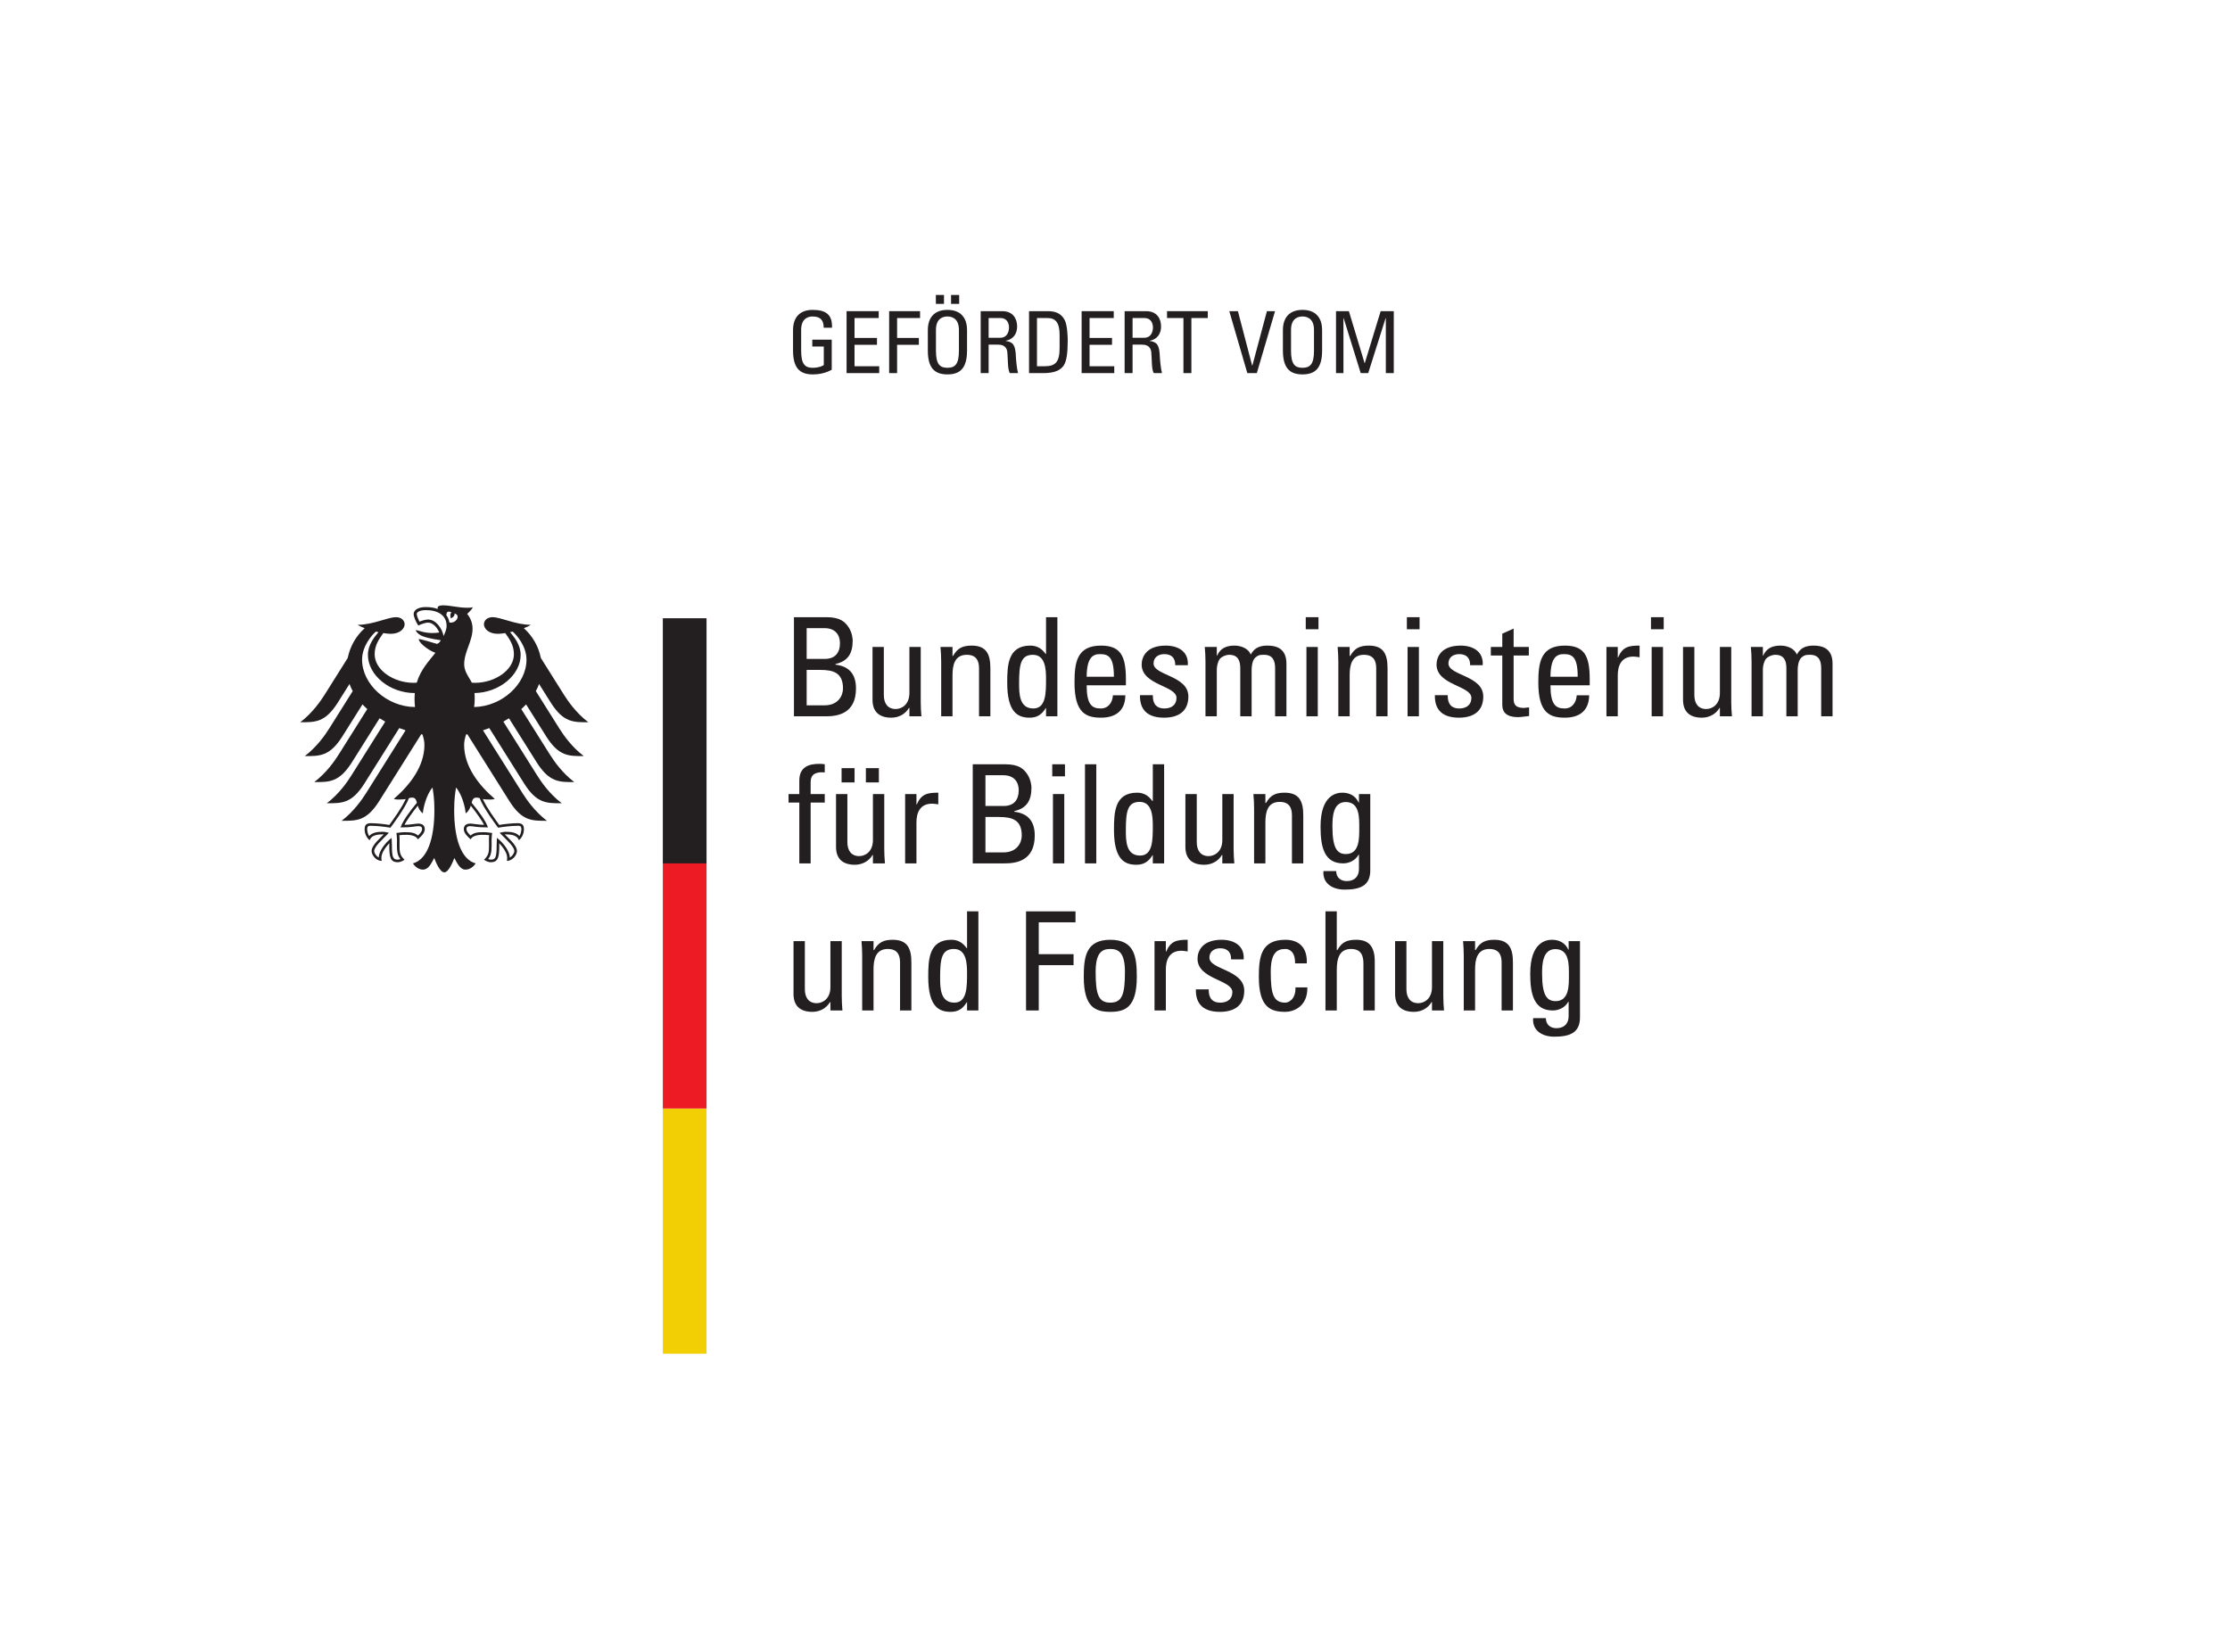 <?xml version="1.0" encoding="UTF-8"?>
<svg width="320px" height="237px" viewBox="0 0 320 237" version="1.1" xmlns="http://www.w3.org/2000/svg" xmlns:xlink="http://www.w3.org/1999/xlink">
    <title>BMBF-Logo</title>
    <g id="BMBF-Logo" stroke="none" stroke-width="1" fill="none" fill-rule="evenodd">
        <g id="Gefördert_vom_BMBF" transform="translate(43, 42)" fill-rule="nonzero">
            <g id="g10" transform="translate(110, 76.5) scale(-1, 1) rotate(-180) translate(-110, -76.5) ">
                <g id="g12" transform="translate(0, 0.722)">
                    <path d="M76.163,52.627 C76.163,50.973 75.071,50.324 74.2,50.324 C73.049,50.324 72.494,51.131 72.494,52.332 L72.494,59.228 L70.869,59.228 L70.869,51.643 C70.869,49.949 71.82,49.082 73.566,49.082 C74.615,49.082 75.568,49.575 76.104,50.48 L76.163,50.48 L76.163,49.279 L77.887,49.279 C77.827,49.97 77.788,50.659 77.788,51.347 L77.788,59.228 L76.163,59.228 L76.163,52.627" id="path14" fill="#231F20"></path>
                    <path d="M87.781,49.279 L87.781,56.174 C87.781,58.144 87.245,59.423 85.104,59.423 C83.815,59.423 83.061,59.07 82.428,57.946 L82.35,57.946 L82.35,59.228 L80.624,59.228 C80.683,58.537 80.721,57.85 80.721,57.158 L80.721,49.279 L82.35,49.279 L82.35,55.171 C82.35,56.53 82.607,58.104 84.391,58.104 C85.778,58.104 86.155,57.237 86.155,56.174 L86.155,49.279 L87.781,49.279 L87.781,49.279" id="path16" fill="#231F20"></path>
                    <path d="M95.77,54.658 C95.77,52.649 95.77,50.401 93.947,50.401 C91.905,50.401 91.905,52.57 91.905,54.067 C91.905,56.726 92.144,58.104 93.889,58.104 C95.691,58.104 95.77,55.977 95.77,54.658 L95.77,54.658 Z M95.77,58.225 L95.712,58.225 C95.156,59.01 94.463,59.423 93.512,59.423 C90.279,59.423 90.201,56.569 90.201,54.085 C90.201,49.712 91.825,49.082 93.432,49.082 C94.483,49.082 95.176,49.536 95.731,50.463 L95.77,50.463 L95.77,49.279 L97.396,49.279 L97.396,63.501 L95.77,63.501 L95.77,58.225" id="path18" fill="#231F20"></path>
                    <polyline id="path20" fill="#231F20" points="106.059 49.279 106.059 55.781 111.056 55.781 111.056 57.358 106.059 57.358 106.059 61.928 111.332 61.928 111.332 63.501 104.234 63.501 104.234 49.279 106.059 49.279 106.059 49.279"></polyline>
                    <path d="M116.325,50.401 C114.639,50.401 114.222,51.564 114.222,54.796 C114.222,57.516 115.073,58.104 116.325,58.104 C117.573,58.104 118.427,57.516 118.427,54.796 C118.427,51.564 118.01,50.401 116.325,50.401 Z M116.325,49.082 C118.447,49.082 120.13,49.712 120.13,54.106 C120.13,57.022 119.794,59.423 116.325,59.423 C112.855,59.423 112.518,57.022 112.518,54.106 C112.518,49.712 114.202,49.082 116.325,49.082 L116.325,49.082" id="path22" fill="#231F20"></path>
                    <path d="M124.296,59.228 L122.671,59.228 L122.671,49.279 L124.296,49.279 L124.296,55.149 C124.296,56.49 124.752,57.85 126.553,57.85 C126.851,57.85 127.131,57.788 127.428,57.749 L127.428,59.423 C125.841,59.423 125.011,59.248 124.336,57.73 L124.296,57.73 L124.296,59.228" id="path24" fill="#231F20"></path>
                    <path d="M135.546,52.117 C135.546,55.149 130.547,55.111 130.547,56.864 C130.547,57.73 131.224,58.203 132.095,58.203 C133.126,58.203 133.682,57.651 133.662,56.609 L135.466,56.609 C135.605,58.577 134.08,59.423 132.296,59.423 C129.478,59.423 128.842,57.749 128.842,56.706 C128.842,53.731 133.842,53.692 133.842,51.92 C133.842,50.894 133.088,50.401 132.113,50.401 C130.471,50.401 130.45,51.742 130.45,52.313 L128.607,52.313 C128.545,50.028 129.897,49.082 132.058,49.082 C134.039,49.082 135.546,49.929 135.546,52.117 L135.546,52.117" id="path26" fill="#231F20"></path>
                    <path d="M144.521,56.038 C144.622,58.265 143.449,59.423 141.448,59.423 C137.98,59.423 137.641,57.022 137.641,54.106 C137.641,49.712 139.328,49.082 141.448,49.082 C142.561,49.082 144.663,49.791 144.601,52.589 L142.896,52.589 C142.955,50.796 141.824,50.401 141.448,50.401 C139.764,50.401 139.349,51.564 139.349,54.796 C139.349,57.516 140.2,58.104 141.448,58.104 C142.063,58.104 142.876,57.67 142.838,56.038 L144.521,56.038 L144.521,56.038" id="path28" fill="#231F20"></path>
                    <path d="M154.274,49.279 L154.274,56.332 C154.274,58.577 153.323,59.423 151.619,59.423 C150.312,59.423 149.558,59.11 148.905,57.946 L148.826,57.946 L148.826,63.501 L147.201,63.501 L147.201,49.279 L148.826,49.279 L148.826,55.132 C148.826,56.805 149.241,58.104 150.866,58.104 C152.256,58.104 152.649,57.237 152.649,56.016 L152.649,49.279 L154.274,49.279 L154.274,49.279" id="path30" fill="#231F20"></path>
                    <path d="M162.486,52.627 C162.486,50.973 161.397,50.324 160.523,50.324 C159.37,50.324 158.818,51.131 158.818,52.332 L158.818,59.228 L157.193,59.228 L157.193,51.643 C157.193,49.949 158.143,49.082 159.889,49.082 C160.94,49.082 161.891,49.575 162.427,50.48 L162.486,50.48 L162.486,49.279 L164.212,49.279 C164.148,49.97 164.111,50.659 164.111,51.347 L164.111,59.228 L162.486,59.228 L162.486,52.627" id="path32" fill="#231F20"></path>
                    <path d="M174.103,49.279 L174.103,56.174 C174.103,58.144 173.567,59.423 171.427,59.423 C170.14,59.423 169.386,59.07 168.75,57.946 L168.671,57.946 L168.671,59.228 L166.948,59.228 C167.005,58.537 167.046,57.85 167.046,57.158 L167.046,49.279 L168.671,49.279 L168.671,55.171 C168.671,56.53 168.931,58.104 170.713,58.104 C172.101,58.104 172.478,57.237 172.478,56.174 L172.478,49.279 L174.103,49.279 L174.103,49.279" id="path34" fill="#231F20"></path>
                    <path d="M182.135,54.304 C182.135,52.923 182.193,50.619 180.232,50.619 C179.023,50.619 178.286,51.367 178.286,54.558 C178.286,55.878 178.348,58.084 180.191,58.084 C182.23,58.084 182.135,55.781 182.135,54.304 Z M182.096,58.007 L182.055,58.007 C181.598,58.97 180.768,59.423 179.717,59.423 C178.904,59.423 176.585,59.13 176.585,54.558 C176.585,51.604 177.118,49.279 179.835,49.279 C180.706,49.279 181.619,49.733 182.034,50.519 L182.096,50.519 L182.096,48.451 C182.096,47.428 181.48,46.737 180.35,46.737 C179.458,46.737 178.842,47.249 178.824,48.177 L176.999,48.177 C176.861,46.344 178.369,45.518 180.032,45.518 C182.23,45.518 183.721,46.049 183.721,48.275 L183.721,59.228 L182.096,59.228 L182.096,58.007" id="path36" fill="#231F20"></path>
                    <path d="M70.155,80.334 L70.155,79.113 L71.7,79.113 L71.7,70.386 L73.327,70.386 L73.327,79.113 L75.35,79.113 L75.35,80.334 L73.327,80.334 L73.327,82.027 C73.327,82.835 73.623,83.565 75.35,83.448 L75.35,84.607 C75.111,84.649 74.911,84.668 74.574,84.668 C73.127,84.668 71.7,84.274 71.7,82.263 L71.7,80.334 L70.155,80.334 L70.155,80.334" id="path38" fill="#231F20"></path>
                    <path d="M79.627,84.056 L77.763,84.056 L77.763,82.009 L79.627,82.009 L79.627,84.056 Z M83.116,84.056 L81.252,84.056 L81.252,82.009 L83.116,82.009 L83.116,84.056 Z M82.263,73.733 C82.263,72.079 81.173,71.43 80.299,71.43 C79.152,71.43 78.596,72.239 78.596,73.438 L78.596,80.334 L76.969,80.334 L76.969,72.749 C76.969,71.055 77.922,70.188 79.666,70.188 C80.716,70.188 81.668,70.681 82.204,71.586 L82.263,71.586 L82.263,70.386 L83.988,70.386 C83.93,71.076 83.89,71.765 83.89,72.454 L83.89,80.334 L82.263,80.334 L82.263,73.733" id="path40" fill="#231F20"></path>
                    <path d="M88.509,80.334 L86.884,80.334 L86.884,70.386 L88.509,70.386 L88.509,76.255 C88.509,77.596 88.965,78.956 90.77,78.956 C91.068,78.956 91.342,78.895 91.642,78.855 L91.642,80.53 C90.055,80.53 89.221,80.354 88.548,78.836 L88.509,78.836 L88.509,80.334" id="path42" fill="#231F20"></path>
                    <path d="M98.409,77.043 L100.352,77.043 C102.216,77.043 103.621,76.651 103.621,74.384 C103.621,73.342 102.93,71.961 100.986,71.961 L98.409,71.961 L98.409,77.043 Z M98.409,83.034 L100.986,83.034 C102.513,83.034 103.186,82.067 103.186,80.887 C103.186,79.506 102.494,78.639 101.066,78.622 L98.409,78.622 L98.409,83.034 Z M101.185,70.386 C102.81,70.386 105.485,70.739 105.485,74.384 C105.485,76.334 104.594,77.557 102.553,77.794 L102.553,77.89 C104.397,78.304 105.011,79.488 105.011,81.262 C105.011,81.535 104.931,82.381 104.435,83.153 C103.901,83.94 103.227,84.607 101.243,84.607 L96.586,84.607 L96.586,70.386 L101.185,70.386 L101.185,70.386" id="path44" fill="#231F20"></path>
                    <path d="M109.72,80.334 L108.095,80.334 L108.095,70.386 L109.72,70.386 L109.72,80.334 Z M107.996,82.876 L109.82,82.876 L109.82,84.607 L107.996,84.607 L107.996,82.876" id="path46" fill="#231F20"></path>
                    <polyline id="path48" fill="#231F20" points="114.318 84.607 112.693 84.607 112.693 70.386 114.318 70.386 114.318 84.607"></polyline>
                    <path d="M122.425,75.764 C122.425,73.755 122.425,71.507 120.6,71.507 C118.557,71.507 118.557,73.676 118.557,75.173 C118.557,77.832 118.796,79.211 120.541,79.211 C122.345,79.211 122.425,77.083 122.425,75.764 L122.425,75.764 Z M122.425,79.331 L122.363,79.331 C121.81,80.116 121.116,80.53 120.164,80.53 C116.933,80.53 116.853,77.675 116.853,75.191 C116.853,70.818 118.479,70.188 120.085,70.188 C121.136,70.188 121.828,70.642 122.387,71.569 L122.425,71.569 L122.425,70.386 L124.05,70.386 L124.05,84.607 L122.425,84.607 L122.425,79.331" id="path50" fill="#231F20"></path>
                    <path d="M132.4,73.733 C132.4,72.079 131.306,71.43 130.436,71.43 C129.285,71.43 128.732,72.239 128.732,73.438 L128.732,80.334 L127.102,80.334 L127.102,72.749 C127.102,71.055 128.054,70.188 129.8,70.188 C130.851,70.188 131.805,70.681 132.338,71.586 L132.4,71.586 L132.4,70.386 L134.122,70.386 C134.063,71.076 134.021,71.765 134.021,72.454 L134.021,80.334 L132.4,80.334 L132.4,73.733" id="path52" fill="#231F20"></path>
                    <path d="M144.016,70.386 L144.016,77.28 C144.016,79.25 143.481,80.53 141.34,80.53 C140.051,80.53 139.297,80.176 138.665,79.053 L138.582,79.053 L138.582,80.334 L136.86,80.334 C136.919,79.643 136.96,78.956 136.96,78.265 L136.96,70.386 L138.582,70.386 L138.582,76.277 C138.582,77.636 138.841,79.211 140.625,79.211 C142.015,79.211 142.392,78.344 142.392,77.28 L142.392,70.386 L144.016,70.386 L144.016,70.386" id="path54" fill="#231F20"></path>
                    <path d="M152.049,75.41 C152.049,74.029 152.105,71.725 150.142,71.725 C148.933,71.725 148.2,72.473 148.2,75.664 C148.2,76.985 148.259,79.19 150.105,79.19 C152.144,79.19 152.049,76.887 152.049,75.41 L152.049,75.41 Z M152.006,79.113 L151.969,79.113 C151.512,80.076 150.679,80.53 149.627,80.53 C148.815,80.53 146.495,80.236 146.495,75.664 C146.495,72.71 147.031,70.386 149.746,70.386 C150.617,70.386 151.53,70.839 151.948,71.625 L152.006,71.625 L152.006,69.56 C152.006,68.534 151.39,67.843 150.264,67.843 C149.369,67.843 148.753,68.357 148.736,69.283 L146.91,69.283 C146.772,67.452 148.279,66.624 149.946,66.624 C152.144,66.624 153.631,67.155 153.631,69.381 L153.631,80.334 L152.006,80.334 L152.006,79.113" id="path56" fill="#231F20"></path>
                    <path d="M72.754,98.149 L74.698,98.149 C76.561,98.149 77.968,97.758 77.968,95.49 C77.968,94.448 77.274,93.067 75.333,93.067 L72.754,93.067 L72.754,98.149 Z M72.754,104.14 L75.333,104.14 C76.858,104.14 77.533,103.174 77.533,101.993 C77.533,100.612 76.838,99.745 75.409,99.728 L72.754,99.728 L72.754,104.14 Z M75.528,91.492 C77.157,91.492 79.832,91.845 79.832,95.49 C79.832,97.44 78.941,98.663 76.897,98.9 L76.897,98.996 C78.742,99.41 79.358,100.594 79.358,102.368 C79.358,102.641 79.278,103.488 78.782,104.259 C78.248,105.046 77.574,105.714 75.59,105.714 L70.93,105.714 L70.93,91.492 L75.528,91.492 L75.528,91.492" id="path58" fill="#231F20"></path>
                    <path d="M87.498,94.84 C87.498,93.185 86.405,92.536 85.533,92.536 C84.385,92.536 83.828,93.345 83.828,94.544 L83.828,101.44 L82.204,101.44 L82.204,93.855 C82.204,92.161 83.154,91.294 84.899,91.294 C85.949,91.294 86.902,91.787 87.435,92.693 L87.498,92.693 L87.498,91.492 L89.219,91.492 C89.162,92.182 89.122,92.871 89.122,93.56 L89.122,101.44 L87.498,101.44 L87.498,94.84" id="path60" fill="#231F20"></path>
                    <path d="M99.116,91.492 L99.116,98.386 C99.116,100.357 98.58,101.636 96.438,101.636 C95.15,101.636 94.396,101.282 93.762,100.159 L93.682,100.159 L93.682,101.44 L91.958,101.44 C92.018,100.75 92.058,100.063 92.058,99.371 L92.058,91.492 L93.682,91.492 L93.682,97.383 C93.682,98.742 93.94,100.317 95.726,100.317 C97.112,100.317 97.489,99.45 97.489,98.386 L97.489,91.492 L99.116,91.492 L99.116,91.492" id="path62" fill="#231F20"></path>
                    <path d="M107.104,96.87 C107.104,94.862 107.104,92.614 105.281,92.614 C103.24,92.614 103.24,94.783 103.24,96.279 C103.24,98.938 103.477,100.317 105.223,100.317 C107.025,100.317 107.104,98.189 107.104,96.87 L107.104,96.87 Z M107.104,100.437 L107.047,100.437 C106.492,101.222 105.797,101.636 104.846,101.636 C101.613,101.636 101.534,98.781 101.534,96.298 C101.534,91.925 103.16,91.294 104.766,91.294 C105.817,91.294 106.511,91.748 107.065,92.675 L107.104,92.675 L107.104,91.492 L108.731,91.492 L108.731,105.714 L107.104,105.714 L107.104,100.437" id="path64" fill="#231F20"></path>
                    <path d="M112.935,97.165 C112.954,99.922 113.807,100.415 114.838,100.415 C116.026,100.415 116.842,100.063 116.842,97.165 L112.935,97.165 Z M118.565,95.944 L118.565,96.791 C118.565,100.08 117.85,101.636 114.998,101.636 C111.528,101.636 111.19,99.235 111.19,96.318 C111.19,91.925 112.875,91.294 114.998,91.294 C117.099,91.294 118.467,92.299 118.486,94.504 L116.702,94.504 C116.643,93.503 116.066,92.614 114.958,92.614 C113.688,92.614 112.935,93.167 112.935,95.944 L118.565,95.944 L118.565,95.944" id="path66" fill="#231F20"></path>
                    <path d="M127.528,94.329 C127.528,97.361 122.532,97.323 122.532,99.077 C122.532,99.942 123.207,100.415 124.078,100.415 C125.108,100.415 125.664,99.863 125.644,98.821 L127.449,98.821 C127.587,100.789 126.059,101.636 124.275,101.636 C121.46,101.636 120.826,99.962 120.826,98.919 C120.826,95.944 125.824,95.905 125.824,94.132 C125.824,93.106 125.07,92.614 124.099,92.614 C122.453,92.614 122.432,93.955 122.432,94.525 L120.588,94.525 C120.529,92.241 121.876,91.294 124.04,91.294 C126.021,91.294 127.528,92.143 127.528,94.329 L127.528,94.329" id="path68" fill="#231F20"></path>
                    <path d="M136.604,91.492 L136.604,98.189 C136.604,98.563 136.68,99.549 137.161,99.942 C137.593,100.296 137.773,100.317 138.387,100.317 C139.698,100.317 139.975,99.391 139.975,98.386 L139.975,91.492 L141.6,91.492 L141.6,99.056 C141.6,101.401 139.913,101.636 138.865,101.636 C137.952,101.636 137.04,101.422 136.486,100.357 C136.106,101.262 135.055,101.636 134.146,101.636 C132.977,101.636 132.123,101.262 131.65,100.199 L131.608,100.199 L131.608,101.44 L129.883,101.44 C129.941,100.75 129.983,100.063 129.983,99.371 L129.983,91.492 L131.608,91.492 L131.608,98.189 C131.608,98.563 131.688,99.156 131.985,99.649 C132.223,100.023 132.898,100.317 133.392,100.317 C134.702,100.317 134.975,99.391 134.975,98.386 L134.975,91.492 L136.604,91.492 L136.604,91.492" id="path70" fill="#231F20"></path>
                    <path d="M146.098,101.44 L144.472,101.44 L144.472,91.492 L146.098,91.492 L146.098,101.44 Z M144.373,103.982 L146.198,103.982 L146.198,105.714 L144.373,105.714 L144.373,103.982" id="path72" fill="#231F20"></path>
                    <path d="M156.108,91.492 L156.108,98.386 C156.108,100.357 155.575,101.636 153.431,101.636 C152.141,101.636 151.39,101.282 150.755,100.159 L150.675,100.159 L150.675,101.44 L148.95,101.44 C149.008,100.75 149.047,100.063 149.047,99.371 L149.047,91.492 L150.675,91.492 L150.675,97.383 C150.675,98.742 150.935,100.317 152.718,100.317 C154.106,100.317 154.483,99.45 154.483,98.386 L154.483,91.492 L156.108,91.492 L156.108,91.492" id="path74" fill="#231F20"></path>
                    <path d="M160.608,101.44 L158.983,101.44 L158.983,91.492 L160.608,91.492 L160.608,101.44 Z M158.883,103.982 L160.705,103.982 L160.705,105.714 L158.883,105.714 L158.883,103.982" id="path76" fill="#231F20"></path>
                    <path d="M169.846,94.329 C169.846,97.361 164.847,97.323 164.847,99.077 C164.847,99.942 165.522,100.415 166.392,100.415 C167.426,100.415 167.982,99.863 167.959,98.821 L169.766,98.821 C169.904,100.789 168.377,101.636 166.593,101.636 C163.778,101.636 163.142,99.962 163.142,98.919 C163.142,95.944 168.141,95.905 168.141,94.132 C168.141,93.106 167.386,92.614 166.417,92.614 C164.767,92.614 164.75,93.955 164.75,94.525 L162.903,94.525 C162.849,92.241 164.194,91.294 166.359,91.294 C168.336,91.294 169.846,92.143 169.846,94.329 L169.846,94.329" id="path78" fill="#231F20"></path>
                    <path d="M170.931,101.44 L170.931,100.219 L172.574,100.219 L172.574,93.146 C172.574,92.003 173.27,91.373 174.815,91.373 C175.351,91.373 175.886,91.492 176.422,91.533 L176.422,92.772 C176.066,92.732 175.806,92.693 175.689,92.693 C174.202,92.693 174.202,93.503 174.202,94.132 L174.202,100.219 L176.382,100.219 L176.382,101.44 L174.202,101.44 L174.202,104.078 L172.574,103.352 L172.574,101.44 L170.931,101.44 L170.931,101.44" id="path80" fill="#231F20"></path>
                    <path d="M179.488,97.165 C179.509,99.922 180.361,100.415 181.395,100.415 C182.584,100.415 183.397,100.063 183.397,97.165 L179.488,97.165 Z M185.121,95.944 L185.121,96.791 C185.121,100.08 184.409,101.636 181.552,101.636 C178.083,101.636 177.746,99.235 177.746,96.318 C177.746,91.925 179.43,91.294 181.552,91.294 C183.652,91.294 185.02,92.299 185.041,94.504 L183.257,94.504 C183.195,93.503 182.625,92.614 181.515,92.614 C180.242,92.614 179.488,93.167 179.488,95.944 L185.121,95.944 L185.121,95.944" id="path82" fill="#231F20"></path>
                    <path d="M189.146,101.44 L187.521,101.44 L187.521,91.492 L189.146,91.492 L189.146,97.361 C189.146,98.702 189.601,100.063 191.407,100.063 C191.704,100.063 191.98,100.001 192.278,99.962 L192.278,101.636 C190.692,101.636 189.861,101.461 189.187,99.942 L189.146,99.942 L189.146,101.44" id="path84" fill="#231F20"></path>
                    <path d="M195.639,101.44 L194.011,101.44 L194.011,91.492 L195.639,91.492 L195.639,101.44 Z M193.913,103.982 L195.738,103.982 L195.738,105.714 L193.913,105.714 L193.913,103.982" id="path86" fill="#231F20"></path>
                    <path d="M203.801,94.84 C203.801,93.185 202.716,92.536 201.84,92.536 C200.69,92.536 200.137,93.345 200.137,94.544 L200.137,101.44 L198.512,101.44 L198.512,93.855 C198.512,92.161 199.463,91.294 201.208,91.294 C202.26,91.294 203.21,91.787 203.747,92.693 L203.801,92.693 L203.801,91.492 L205.529,91.492 C205.467,92.182 205.43,92.871 205.43,93.56 L205.43,101.44 L203.801,101.44 L203.801,94.84" id="path88" fill="#231F20"></path>
                    <path d="M214.966,91.492 L214.966,98.189 C214.966,98.563 215.044,99.549 215.522,99.942 C215.957,100.296 216.134,100.317 216.749,100.317 C218.06,100.317 218.336,99.391 218.336,98.386 L218.336,91.492 L219.965,91.492 L219.965,99.056 C219.965,101.401 218.278,101.636 217.226,101.636 C216.313,101.636 215.405,101.422 214.847,100.357 C214.47,101.262 213.419,101.636 212.507,101.636 C211.339,101.636 210.484,101.262 210.011,100.199 L209.969,100.199 L209.969,101.44 L208.245,101.44 C208.307,100.75 208.344,100.063 208.344,99.371 L208.344,91.492 L209.969,91.492 L209.969,98.189 C209.969,98.563 210.048,99.156 210.346,99.649 C210.585,100.023 211.259,100.317 211.757,100.317 C213.059,100.317 213.341,99.391 213.341,98.386 L213.341,91.492 L214.966,91.492 L214.966,91.492" id="path90" fill="#231F20"></path>
                    <polyline id="path92" fill="#F2CF04" points="52.114 35.207 58.386 35.207 58.386 0.028 52.114 0.028 52.114 35.207"></polyline>
                    <polyline id="path94" fill="#ED1C24" points="52.114 70.508 58.386 70.508 58.386 35.207 52.114 35.207 52.114 70.508"></polyline>
                    <polyline id="path96" fill="#231F20" points="52.114 105.561 58.386 105.561 58.386 70.386 52.114 70.386 52.114 105.561"></polyline>
                    <path d="M32.55,99.613 C32.55,101.617 31.083,103.202 30.567,103.651 L30.195,103.566 C30.744,102.9 31.712,101.786 31.712,100.309 C31.712,97.402 28.621,94.875 25.092,94.829 C25.119,94.53 25.118,94.266 25.118,94.041 C25.118,93.625 25.091,93.218 25.04,92.823 C29.045,92.895 32.55,96.129 32.55,99.613 L32.55,99.613 Z M27.029,75.547 C25.32,75.547 24.95,75.726 24.499,75.726 C24.209,75.726 23.934,75.698 23.934,75.291 C23.934,75.008 24.254,74.596 24.543,74.379 C24.945,74.776 25.497,74.862 26.388,74.862 C26.805,74.862 27.373,74.781 27.623,74.748 C27.588,74.503 27.539,74.187 27.539,73.742 C27.539,73.508 27.547,73.235 27.547,72.947 C27.547,71.945 27.4,71.413 27.048,71.011 C27.124,70.965 27.326,70.923 27.447,70.923 C28.101,70.923 28.269,71.255 28.269,72.943 C28.269,73.453 28.31,73.926 28.31,74.047 C29.225,73.354 30.157,72.117 30.157,71.222 C30.456,71.375 30.807,71.823 30.807,72.16 C30.807,72.769 29.782,73.676 28.695,74.771 C28.846,74.807 29.25,74.922 29.582,74.922 C30.436,74.922 31.127,74.781 31.528,74.311 C31.687,74.482 31.819,74.999 31.819,75.291 C31.819,75.799 31.525,75.782 31.312,75.782 C30.403,75.782 29.279,75.641 28.475,75.509 C28.182,75.898 26.319,78.402 25.835,79.738 C25.697,79.786 25.589,79.826 25.36,79.826 C24.912,79.826 24.795,79.515 24.679,79.089 C25.706,77.85 26.694,76.504 27.029,75.547 L27.029,75.547 Z M16.826,79.089 C16.71,79.515 16.596,79.826 16.147,79.826 C15.916,79.826 15.809,79.786 15.673,79.738 C15.186,78.402 13.325,75.898 13.03,75.509 C12.229,75.641 11.102,75.782 10.194,75.782 C9.98,75.782 9.688,75.799 9.688,75.291 C9.688,74.999 9.818,74.482 9.979,74.311 C10.379,74.781 11.071,74.922 11.924,74.922 C12.258,74.922 12.659,74.807 12.81,74.771 C11.723,73.676 10.698,72.769 10.698,72.16 C10.698,71.823 11.051,71.375 11.349,71.222 C11.349,72.117 12.282,73.354 13.195,74.047 C13.195,73.926 13.238,73.453 13.238,72.943 C13.238,71.255 13.406,70.923 14.06,70.923 C14.179,70.923 14.381,70.965 14.459,71.011 C14.107,71.413 13.959,71.945 13.959,72.947 C13.959,73.235 13.97,73.508 13.97,73.742 C13.97,74.187 13.917,74.503 13.883,74.748 C14.132,74.781 14.702,74.862 15.119,74.862 C16.008,74.862 16.561,74.776 16.964,74.379 C17.253,74.596 17.572,75.008 17.572,75.291 C17.572,75.698 17.298,75.726 17.007,75.726 C16.555,75.726 16.187,75.547 14.477,75.547 C14.813,76.504 15.799,77.85 16.826,79.089 Z M9.795,100.309 C9.795,101.786 10.763,102.9 11.31,103.566 L10.941,103.651 C10.422,103.202 8.957,101.617 8.957,99.613 C8.957,96.105 12.511,92.849 16.553,92.821 C16.51,93.202 16.485,93.606 16.485,94.041 C16.485,94.311 16.496,94.576 16.519,94.826 C12.948,94.826 9.795,97.375 9.795,100.309 L9.795,100.309 Z M20.653,103.01 C20.838,103.431 21.084,103.931 21.084,104.48 C21.084,106.002 19.815,106.727 18.115,106.727 C17.243,106.727 16.801,106.447 16.801,106.166 C16.801,105.884 17.09,105.266 17.201,105.075 C17.514,105.214 18.083,105.379 18.411,105.379 C19.578,105.379 20.449,104.078 20.653,103.01 Z M21.488,104.956 C22.482,104.764 23.159,106.025 22.215,106.249 C22.346,105.834 21.71,105.54 21.71,105.54 C21.71,105.54 21.468,106.097 21.782,106.414 C21.204,106.696 21.057,106.355 21.046,106.001 C21.274,105.698 21.422,105.346 21.488,104.956 Z M24.704,96.315 C24.863,96.304 25.015,96.296 25.174,96.296 C27.97,96.296 30.744,98.093 30.744,100.396 C30.744,101.624 30.188,102.483 29.502,103.435 C29.099,103.367 28.731,103.329 28.442,103.329 C27.176,103.329 26.488,104.005 26.438,104.668 C26.438,105.263 26.927,105.716 27.685,105.716 C28.861,105.716 31.006,104.621 33.166,104.621 C32.953,104.462 32.6,104.293 32.174,104.135 C33.44,103.002 34.287,101.483 34.61,99.86 L37.921,94.594 C38.476,93.714 39.653,91.986 41.424,90.636 C39.283,90.636 37.86,90.587 36.051,93.433 L34.354,96.131 C34.229,95.782 34.072,95.442 33.891,95.109 L37.266,89.74 C37.829,88.852 38.991,87.136 40.771,85.781 C38.629,85.781 37.21,85.729 35.398,88.577 L32.492,93.199 C32.275,92.971 32.046,92.746 31.803,92.529 L35.905,86.009 C36.469,85.116 37.627,83.41 39.409,82.052 C37.266,82.052 35.847,82.002 34.034,84.85 L30.038,91.205 C29.773,91.038 29.505,90.88 29.229,90.728 L34.105,82.971 C34.668,82.081 35.825,80.372 37.609,79.013 C35.468,79.013 34.045,78.963 32.237,81.811 L27.214,89.8 C26.916,89.685 26.613,89.578 26.306,89.481 L31.985,80.451 C32.537,79.577 33.724,77.842 35.486,76.495 C33.345,76.495 31.923,76.445 30.114,79.293 L24.064,88.915 L23.879,88.883 C23.715,88.362 23.601,87.876 23.601,87.392 C23.601,84.369 25.597,81.7 27.995,79.639 C27.84,79.573 27.573,79.547 27.326,79.547 C26.833,79.547 26.512,79.577 26.287,79.615 C26.844,78.359 28.036,76.741 28.639,75.902 C29.424,76.042 30.565,76.153 31.312,76.153 C32.093,76.153 32.18,75.698 32.18,75.291 C32.18,74.587 31.848,74.02 31.463,73.707 C31.319,74.072 31.027,74.552 29.582,74.552 L29.436,74.548 C29.86,74.078 31.181,73.017 31.181,72.16 C31.181,71.595 30.556,70.746 29.731,70.746 C29.782,70.928 29.773,71.097 29.773,71.222 C29.773,71.914 29.157,72.725 28.635,73.29 C28.648,73.122 28.642,73.141 28.642,72.943 C28.642,71.306 28.494,70.554 27.447,70.554 C26.934,70.554 26.579,70.834 26.458,70.916 C27.137,71.54 27.174,72.029 27.174,72.947 L27.167,73.742 C27.165,73.951 27.169,74.228 27.201,74.431 C26.826,74.482 26.678,74.48 26.388,74.48 C26.388,74.48 24.9,74.597 24.543,73.83 C24.14,74.195 23.556,74.714 23.556,75.291 C23.556,75.669 23.735,76.097 24.499,76.097 C24.789,76.097 25.701,75.918 26.465,75.918 C26.261,76.372 25.347,77.698 24.558,78.663 C24.437,78.29 24.25,77.883 23.835,77.555 C23.778,78.175 23.413,80.13 22.439,81.272 C22.326,80.501 22.172,79.707 22.172,78.036 C22.172,73.967 23.157,70.961 25.248,70.386 C24.977,69.913 24.402,69.491 23.805,69.491 C23.04,69.491 22.623,70.351 22.198,71.164 C21.977,70.563 21.367,69.099 20.752,69.099 C20.14,69.099 19.529,70.563 19.309,71.164 C18.884,70.351 18.467,69.491 17.7,69.491 C17.105,69.491 16.53,69.913 16.259,70.386 C18.347,70.961 19.334,73.967 19.334,78.036 C19.334,79.707 19.181,80.501 19.066,81.272 C18.094,80.13 17.727,78.175 17.671,77.555 C17.256,77.883 17.069,78.29 16.949,78.663 C16.16,77.698 15.247,76.372 15.04,75.918 C15.806,75.918 16.717,76.097 17.007,76.097 C17.772,76.097 17.953,75.669 17.953,75.291 C17.953,74.714 17.365,74.195 16.964,73.83 C16.606,74.597 15.119,74.48 15.119,74.48 C14.83,74.48 14.681,74.482 14.305,74.431 C14.336,74.228 14.343,73.951 14.338,73.742 L14.334,72.947 C14.334,72.029 14.369,71.54 15.049,70.916 C14.927,70.834 14.573,70.554 14.06,70.554 C13.012,70.554 12.863,71.306 12.863,72.943 C12.863,73.141 12.857,73.122 12.872,73.29 C12.348,72.725 11.733,71.914 11.733,71.222 C11.733,71.097 11.725,70.928 11.774,70.746 C10.952,70.746 10.326,71.595 10.326,72.16 C10.326,73.017 11.649,74.078 12.07,74.548 L11.924,74.552 C10.48,74.552 10.186,74.072 10.043,73.707 C9.657,74.02 9.325,74.587 9.325,75.291 C9.325,75.698 9.413,76.153 10.194,76.153 C10.943,76.153 12.084,76.042 12.868,75.902 C13.469,76.741 14.661,78.359 15.218,79.615 C14.995,79.577 14.675,79.547 14.181,79.547 C13.934,79.547 13.665,79.573 13.513,79.639 C15.909,81.7 17.904,84.369 17.904,87.392 C17.904,87.876 17.792,88.362 17.626,88.883 L17.444,88.915 L11.393,79.293 C9.582,76.445 8.161,76.495 6.021,76.495 C7.783,77.842 8.968,79.577 9.522,80.451 L15.2,89.481 C14.893,89.578 14.592,89.685 14.293,89.8 L9.271,81.811 C7.46,78.963 6.037,79.013 3.898,79.013 C5.681,80.372 6.837,82.081 7.4,82.971 L12.279,90.728 C12.001,90.88 11.731,91.038 11.468,91.205 L7.471,84.85 C5.66,82.002 4.24,82.052 2.097,82.052 C3.88,83.41 5.039,85.116 5.602,86.009 L9.702,92.529 C9.461,92.746 9.231,92.971 9.015,93.199 L6.109,88.577 C4.296,85.729 2.877,85.781 0.735,85.781 C2.514,87.136 3.677,88.852 4.24,89.74 L7.614,95.109 C7.435,95.442 7.279,95.782 7.153,96.131 L5.455,93.433 C3.645,90.587 2.224,90.636 0.084,90.636 C1.855,91.986 3.029,93.714 3.587,94.594 L6.897,99.86 C7.22,101.483 8.066,103.002 9.332,104.135 C8.908,104.293 8.553,104.462 8.34,104.621 C10.501,104.621 12.644,105.714 13.82,105.714 C14.581,105.714 15.067,105.263 15.067,104.668 C15.02,104.005 14.331,103.329 13.063,103.329 C12.776,103.329 12.409,103.367 12.004,103.435 C11.318,102.483 10.763,101.624 10.763,100.396 C10.763,98.093 13.536,96.296 16.335,96.296 C16.492,96.296 16.644,96.304 16.801,96.315 C17.356,98.18 18.536,99.405 19.479,100.602 C18.347,101.011 17.088,102.078 17.088,102.56 C17.232,102.642 19.396,101.966 19.621,101.906 C19.667,101.893 19.714,101.89 19.766,101.906 C20.029,101.985 20.25,102.368 20.25,102.407 C20.018,102.445 18.66,102.62 17.731,102.955 C17.025,103.211 16.669,103.676 16.669,103.854 C16.894,103.889 17.754,103.441 19.016,103.441 C19.481,103.441 19.573,103.46 20.036,103.517 C19.71,104.287 19.099,104.937 18.411,104.937 C18.134,104.937 17.529,104.765 17.022,104.515 C16.67,105.057 16.36,105.774 16.36,106.166 C16.36,106.626 16.82,107.167 18.115,107.167 C18.478,107.167 18.816,107.136 19.131,107.077 C19.383,107.031 19.596,106.974 19.825,106.885 C19.807,106.916 19.797,106.985 19.797,107.048 C19.797,107.227 19.959,107.414 20.568,107.414 C21.634,107.414 22.727,107.067 24.068,107.067 C24.416,107.067 24.651,107.077 24.852,107.162 C24.766,106.897 24.389,106.506 24.043,106.19 C24.255,105.899 24.811,105.202 24.811,104.074 C24.811,102.261 23.608,100.767 23.608,98.934 C23.608,97.845 24.452,96.887 24.704,96.315 L24.704,96.315" id="path98" fill="#231F20"></path>
                    <path d="M75.198,147.251 C75.198,148.297 74.765,148.863 73.612,148.863 C73.253,148.863 71.965,148.802 71.965,146.943 L71.965,143.939 C71.965,141.993 72.534,141.501 73.612,141.501 C74.431,141.501 74.975,141.723 75.212,141.895 L75.212,144.554 L73.563,144.554 L73.563,145.539 L76.351,145.539 L76.351,141.218 C75.62,140.824 74.765,140.553 73.612,140.553 C71.717,140.553 70.8,141.526 70.8,143.988 L70.8,146.906 C70.8,148.679 71.717,149.811 73.612,149.811 C75.546,149.811 76.463,149.11 76.388,147.251 L75.198,147.251" id="path100" fill="#231F20"></path>
                    <polyline id="path102" fill="#231F20" points="78.482 140.738 78.482 149.627 83.091 149.627 83.091 148.642 79.622 148.642 79.622 145.785 82.844 145.785 82.844 144.801 79.622 144.801 79.622 141.723 83.165 141.723 83.165 140.738 78.482 140.738"></polyline>
                    <polyline id="path104" fill="#231F20" points="84.591 140.738 84.591 149.627 89.027 149.627 89.027 148.642 85.731 148.642 85.731 145.785 88.854 145.785 88.854 144.801 85.731 144.801 85.731 140.738 84.591 140.738"></polyline>
                    <path d="M90.142,143.988 L90.142,146.906 C90.142,148.679 91.059,149.811 92.955,149.811 C94.851,149.811 95.768,148.679 95.768,146.906 L95.768,143.988 C95.768,141.526 94.851,140.553 92.955,140.553 C91.059,140.553 90.142,141.526 90.142,143.988 L90.142,143.988 Z M92.459,150.673 L91.295,150.673 L91.295,151.954 L92.459,151.954 L92.459,150.673 Z M94.603,143.939 L94.603,146.943 C94.603,148.802 93.314,148.863 92.955,148.863 C92.596,148.863 91.307,148.802 91.307,146.943 L91.307,143.939 C91.307,141.993 91.877,141.501 92.955,141.501 C94.033,141.501 94.603,141.993 94.603,143.939 Z M94.64,150.673 L93.475,150.673 L93.475,151.954 L94.64,151.954 L94.64,150.673" id="path106" fill="#231F20"></path>
                    <path d="M98.865,144.825 L98.865,140.738 L97.726,140.738 L97.726,149.627 L100.811,149.627 C102.397,149.627 102.955,148.519 102.955,147.411 C102.955,146.364 102.372,145.564 101.319,145.379 L101.319,145.355 C102.347,145.195 102.719,144.85 102.781,143.065 C102.793,142.683 102.917,141.292 103.09,140.738 L101.901,140.738 C101.579,141.353 101.653,142.511 101.555,143.692 C101.467,144.776 100.587,144.825 100.203,144.825 L98.865,144.825 Z M98.865,145.81 L100.575,145.81 C101.393,145.81 101.79,146.512 101.79,147.288 C101.79,147.928 101.467,148.642 100.587,148.642 L98.865,148.642 L98.865,145.81" id="path108" fill="#231F20"></path>
                    <path d="M104.665,149.627 L107.416,149.627 C108.556,149.627 109.374,149.221 109.82,148.272 C110.179,147.521 110.216,145.749 110.216,145.465 C110.216,143.569 110.042,142.474 109.671,141.883 C109.188,141.119 108.283,140.738 106.722,140.738 L104.665,140.738 L104.665,149.627 Z M105.804,141.723 L106.882,141.723 C108.469,141.723 109.051,142.314 109.051,144.382 L109.051,146.179 C109.051,147.977 108.493,148.642 107.304,148.642 L105.804,148.642 L105.804,141.723" id="path110" fill="#231F20"></path>
                    <polyline id="path112" fill="#231F20" points="112.211 140.738 112.211 149.627 116.821 149.627 116.821 148.642 113.35 148.642 113.35 145.785 116.573 145.785 116.573 144.801 113.35 144.801 113.35 141.723 116.895 141.723 116.895 140.738 112.211 140.738"></polyline>
                    <path d="M119.522,144.825 L119.522,140.738 L118.382,140.738 L118.382,149.627 L121.468,149.627 C123.053,149.627 123.611,148.519 123.611,147.411 C123.611,146.364 123.028,145.564 121.974,145.379 L121.974,145.355 C123.003,145.195 123.375,144.85 123.437,143.065 C123.449,142.683 123.574,141.292 123.747,140.738 L122.557,140.738 C122.234,141.353 122.309,142.511 122.211,143.692 C122.123,144.776 121.244,144.825 120.86,144.825 L119.522,144.825 Z M119.522,145.81 L121.231,145.81 C122.049,145.81 122.446,146.512 122.446,147.288 C122.446,147.928 122.123,148.642 121.244,148.642 L119.522,148.642 L119.522,145.81" id="path114" fill="#231F20"></path>
                    <polyline id="path116" fill="#231F20" points="130.314 149.627 130.314 148.642 127.96 148.642 127.96 140.738 126.82 140.738 126.82 148.642 124.466 148.642 124.466 149.627 130.314 149.627"></polyline>
                    <polyline id="path118" fill="#231F20" points="137.352 140.738 135.989 140.738 133.4 149.627 134.638 149.627 136.683 141.809 136.708 141.809 138.801 149.627 139.966 149.627 137.352 140.738"></polyline>
                    <path d="M141.095,143.988 L141.095,146.906 C141.095,148.679 142.011,149.811 143.907,149.811 C145.803,149.811 146.72,148.679 146.72,146.906 L146.72,143.988 C146.72,141.526 145.803,140.553 143.907,140.553 C142.011,140.553 141.095,141.526 141.095,143.988 L141.095,143.988 Z M145.555,143.939 L145.555,146.943 C145.555,148.802 144.267,148.863 143.907,148.863 C143.548,148.863 142.259,148.802 142.259,146.943 L142.259,143.939 C142.259,141.993 142.829,141.501 143.907,141.501 C144.985,141.501 145.555,141.993 145.555,143.939" id="path120" fill="#231F20"></path>
                    <polyline id="path122" fill="#231F20" points="149.781 140.738 148.715 140.738 148.715 149.627 150.562 149.627 152.817 142.166 152.842 142.166 155.122 149.627 157.005 149.627 157.005 140.738 155.865 140.738 155.865 148.642 155.839 148.642 153.336 140.738 152.259 140.738 149.806 148.642 149.781 148.642 149.781 140.738"></polyline>
                </g>
            </g>
        </g>
    </g>
</svg>